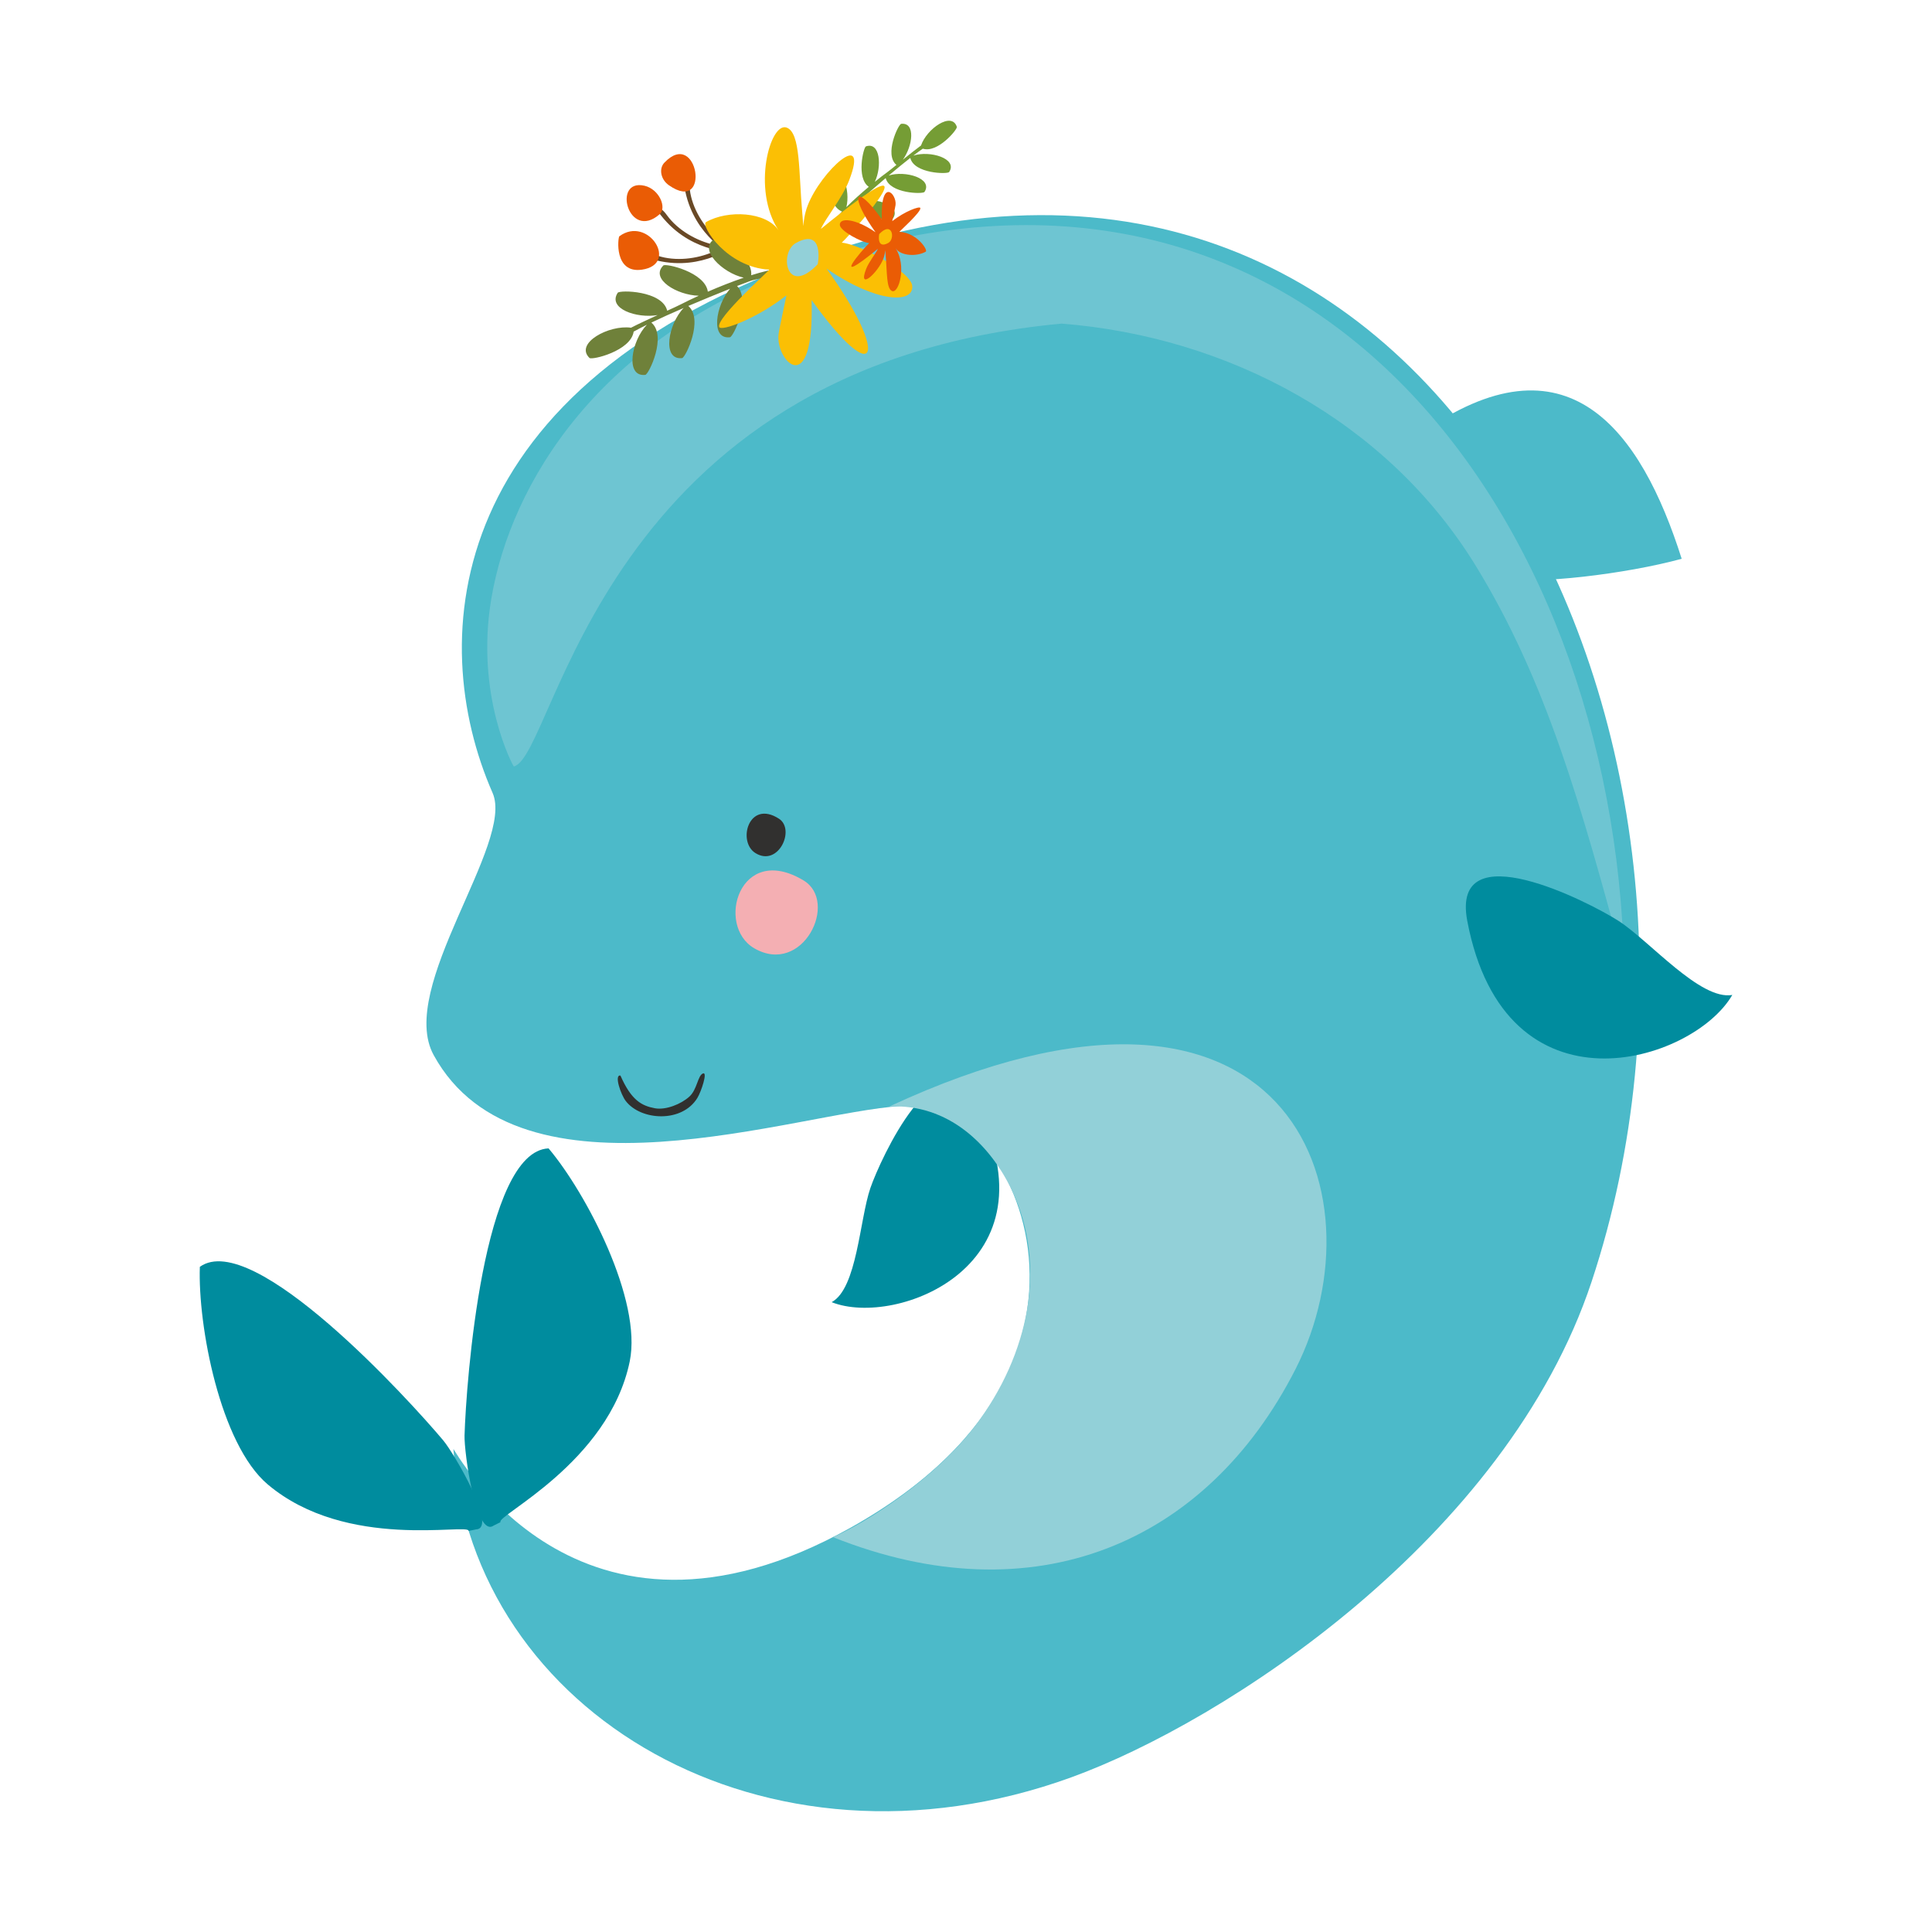 <?xml version="1.0" encoding="utf-8"?>
<!-- Generator: Adobe Illustrator 16.0.0, SVG Export Plug-In . SVG Version: 6.00 Build 0)  -->
<!DOCTYPE svg PUBLIC "-//W3C//DTD SVG 1.1//EN" "http://www.w3.org/Graphics/SVG/1.1/DTD/svg11.dtd">
<svg version="1.1" id="Layer_1" xmlns="http://www.w3.org/2000/svg" xmlns:xlink="http://www.w3.org/1999/xlink" x="0px" y="0px"
	 width="400px" height="400px" viewBox="0 0 400 400" enable-background="new 0 0 400 400" xml:space="preserve">
<g>
	<path fill-rule="evenodd" clip-rule="evenodd" fill="#4CBAC9" d="M311.062,119.745c6.777,1.318,25.503-0.885,37.114-4.053
		c-8.411-26.547-23.662-47.566-54.219-25.814C280.318,99.649,304.862,118.536,311.062,119.745z"/>
	<path fill-rule="evenodd" clip-rule="evenodd" fill="#008C9E" d="M180.205,245.966c-2.241,6.529-2.745,20.787-8.018,23.633
		c13.378,5.34,47.188-7.605,29.861-40.879C194.257,213.866,182.264,239.997,180.205,245.966z"/>
	<path fill-rule="evenodd" clip-rule="evenodd" fill="#4CBAC9" d="M169.759,52.792c-78.109,27.037-81.782,79.426-67.771,111.379
		c4.591,10.459-19.85,40.316-12.207,54.262c17.811,32.512,75.272,11.855,96.73,10.561c19.077-6.385,53.818,51.387-10.367,87.277
		c-56.961,31.855-82.319-16.908-82.27-16.248c3.92,54.609,64.512,90.941,127.882,67.971
		c31.706-11.488,90.127-49.469,107.769-102.633C366.157,154.929,299.098,8.022,169.759,52.792z"/>
	<path fill-rule="evenodd" clip-rule="evenodd" fill="#008C9E" d="M97.034,316.962c0.066-1.695-25.234,4.201-41.61-9.635
		c-9.875-8.354-14.474-32.918-14.048-45.043c11.021-7.924,43.352,27.533,50.415,35.961c2.158,2.572,11.339,18.162,6.803,18.395
		L97.034,316.962z"/>
	<path fill-rule="evenodd" clip-rule="evenodd" fill="#008C9E" d="M103.625,315.146c-1.096-1.285,22.438-12.293,26.756-33.293
		c2.598-12.668-8.981-34.828-16.806-44.092c-13.556,0.588-17.063,48.441-17.397,59.434c-0.104,3.361,2.319,21.281,6.025,18.658
		L103.625,315.146z"/>
	<path fill-rule="evenodd" clip-rule="evenodd" fill="#31302F" d="M156.422,176.632c4.735,2.91,8.304-4.906,4.847-7.131
		C155.012,165.474,152.588,174.278,156.422,176.632z"/>
	<path fill-rule="evenodd" clip-rule="evenodd" fill="#F4AFB3" d="M156.182,196.345c10.037,5.777,17.53-9.631,10.194-14.057
		C153.119,174.298,148.073,191.667,156.182,196.345z"/>
	<path fill-rule="evenodd" clip-rule="evenodd" fill="#92D0D8" d="M184.113,229.093c82.633-38.406,102.703,17.824,84.118,54.355
		c-18.436,36.227-54.269,51.387-95.779,34.799c6.786-2.914,21.136-12.045,29.468-23.07c11.161-14.756,14.92-33.311,7.601-48.699
		C205.033,237.024,196.382,228.481,184.113,229.093z"/>
	<path fill-rule="evenodd" clip-rule="evenodd" fill="#31302F" d="M145.554,222.245c-1.112,0.404-1.187,3.32-2.837,4.805
		c-1.724,1.555-4.858,2.813-7.112,2.406c-2.771-0.512-4.9-1.654-7.15-6.773c-1.348-0.24,0.074,3.945,1.112,5.281
		c3.127,4.049,11.629,4.57,14.817-0.648C145.178,226.017,146.559,221.872,145.554,222.245z"/>
	<path fill-rule="evenodd" clip-rule="evenodd" fill="#6EC5D2" d="M106.38,158.688c8.791-2.164,17.637-82.754,113.409-91.688
		c34.473,2.709,67.291,20.141,85.677,50.021c14.771,24.027,21.976,50.047,30.792,82.701
		c-2.067-93.125-65.761-180.826-169.637-144.867c-42.698,14.779-60.869,45.377-64.881,68.99
		C98.299,144.044,106.281,158.708,106.38,158.688z"/>
	<path fill-rule="evenodd" clip-rule="evenodd" fill="#694926" d="M141.568,37.735c0.633,5.23,2.928,8.828,5.115,11.203
		c0.757,0.814,1.477,1.477,2.093,1.955c-0.265-0.063-0.542-0.127-0.852-0.193c-3.685-0.811-7.563-3.02-9.81-6.104
		c-1.662-2.301-2.271-1.357-1.865-0.795c3.064,4.285,6.812,6.332,9.872,7.361c0.859,0.289,1.658,0.504,2.34,0.637
		c-0.223,0.09-0.467,0.189-0.728,0.311c-3.453,1.525-7.882,2.029-11.513,0.855c-2.7-0.869-2.639,0.248-1.977,0.467
		c5.004,1.65,9.229,1.088,12.307,0.121c1.575-0.502,2.796-1.088,3.531-1.547h0.207c4.81,1.473,8.875,0.918,11.853-0.025
		c4.647-1.48,6.219-3.672,1.187-1.447c-3.462,1.521-7.887,2.031-11.521,0.859c-0.715-0.223-1.229-0.314-1.596-0.33
		c-0.344-0.4-0.897-0.959-1.725-1.666c-2.837-2.49-5.178-6.281-5.657-10.066C142.469,36.515,141.481,37.048,141.568,37.735z"/>
	<path fill-rule="evenodd" clip-rule="evenodd" fill="#EA5C05" d="M137.544,33.687c-1.149,1.217-0.786,3.457,0.942,4.664
		C147.295,44.513,144.521,26.351,137.544,33.687z"/>
	<path fill-rule="evenodd" clip-rule="evenodd" fill="#EA5C05" d="M136.543,44.38c1.58-1.363-0.041-5.201-3.098-5.922
		C126.676,36.884,130.068,49.979,136.543,44.38z"/>
	<path fill-rule="evenodd" clip-rule="evenodd" fill="#EA5C05" d="M132.9,55.831c7.767-1.115,1.262-11.285-4.669-6.914
		C127.934,49.132,127.069,56.671,132.9,55.831z"/>
	<path fill-rule="evenodd" clip-rule="evenodd" fill="#6F813A" d="M167.981,54.575c-0.157,0.215-4.673,0.434-9.214,1.504
		c-1.001,0.236-2.093,0.547-3.242,0.906c0.422-4.035-6.939-7.869-7.551-7.518c-3.557,2.066,1.584,7.047,6.004,8.025
		c-2.423,0.828-5.004,1.846-7.427,2.9c-0.555-4.049-8.718-5.918-9.214-5.426c-2.812,2.787,2.854,6.162,7.328,6.26
		c-1.365,0.625-2.646,1.242-3.792,1.828c-0.55,0.281-1.534,0.736-2.738,1.279c-0.996-4.182-9.846-4.322-10.247-3.711
		c-2.13,3.26,3.892,5.359,8.267,4.611c-1.853,0.848-3.888,1.783-5.509,2.617c-4.549-0.645-11.735,3.215-8.602,6.262
		c0.505,0.492,8.564-1.439,9.147-5.451c0.766-0.43,1.696-0.908,2.746-1.43c-3.2,3.271-4.573,10.871-0.339,10.383
		c0.728-0.086,4.549-8.068,1.257-10.826c1.985-0.955,4.301-1.996,6.691-3.023c-3.196,3.268-4.565,10.861-0.327,10.377
		c0.716-0.088,4.512-8.002,1.286-10.799c3.011-1.281,6.063-2.533,8.644-3.555c-2.97,3.428-4.119,10.516-0.029,10.039
		c0.707-0.074,4.367-7.674,1.48-10.611c1.009-0.389,1.919-0.736,2.676-1.016c2.191-0.811,12.654-2.268,12.708-3.152
		C168.005,54.757,168.064,54.446,167.981,54.575z"/>
	<path fill-rule="evenodd" clip-rule="evenodd" fill="#759D35" d="M168.27,51.685c0.215-0.033,1.952-3.127,4.289-5.936
		c0.524-0.623,1.12-1.285,1.773-1.959c-2.978-1.121-3.097-7.643-2.634-7.945c2.696-1.773,4.396,3.582,3.535,7.035
		c1.427-1.418,3.053-2.875,4.641-4.201c-2.646-1.809-1.104-8.201-0.583-8.375c2.948-1,3.329,4.16,1.832,7.344
		c0.913-0.752,1.794-1.434,2.613-2.025c0.396-0.289,1.059-0.828,1.86-1.477c-2.593-2.162,0.414-8.439,0.98-8.506
		c3.04-0.348,2.395,4.611,0.348,7.426c1.244-1.004,2.609-2.1,3.768-2.951c1.137-3.416,6.372-7.117,7.41-3.846
		c0.165,0.52-4.012,5.508-7.038,4.512c-0.566,0.383-1.232,0.871-1.961,1.434c3.412-1.107,9.239,0.596,7.411,3.4
		c-0.314,0.479-7.266,0.363-8.048-2.92c-1.364,1.066-2.911,2.332-4.475,3.646c3.42-1.1,9.239,0.596,7.415,3.4
		c-0.31,0.479-7.212,0.367-8.035-2.871c-1.96,1.664-3.912,3.367-5.537,4.822c3.453-0.885,8.837,0.795,7.067,3.498
		c-0.302,0.473-6.923,0.373-7.973-2.67c-0.629,0.563-1.188,1.082-1.654,1.514c-1.34,1.256-6.025,8.096-6.666,7.824
		C168.403,51.774,168.159,51.704,168.27,51.685z"/>
	<path fill-rule="evenodd" clip-rule="evenodd" fill="#FBBF04" d="M161.191,47.681c-5.608-8.453-1.729-22.637,1.724-21.248
		c2.87,1.15,2.424,9.242,3.188,17.684c0.472,5.119-0.231,1.928,1.121-1.572c2.774-7.178,12.853-16.26,8.572-5.178
		c-1.381,3.6-4.954,7.941-5.839,10.029c24.722-20.145,7.758-0.496,4.317,2.85c3.614,0.264,14.449,5.971,14.603,9.039
		c0.178,3.648-7.548,3.354-17.741-3.664c13.113,18.164,10.517,25.459-3.105,6.494c0.595,21.016-7.519,12.588-6.84,7.088
		c0.148-1.221,1.646-7.99,1.637-8.057c-6.285,4.93-13.514,7.502-13.919,6.563c-0.782-1.799,10.599-11.881,10.354-11.885
		c-8.767-0.443-14.292-9.143-13.08-9.846C150.662,43.405,158.626,43.823,161.191,47.681z"/>
	<path fill-rule="evenodd" clip-rule="evenodd" fill="#92D0D8" d="M169.28,54.735c0.091-0.09,1.431-7.725-4.508-4.416
		C161.265,52.271,162.737,61.534,169.28,54.735z"/>
	<path fill-rule="evenodd" clip-rule="evenodd" fill="#EA5C05" d="M185.416,51.394c2.332,3.527,0.716,9.438-0.728,8.859
		c-1.191-0.48-1.001-3.855-1.327-7.373c-0.19-2.131,0.103-0.803-0.46,0.652c-1.157,2.998-5.359,6.777-3.581,2.158
		c0.588-1.496,2.068-3.313,2.44-4.18c-10.306,8.402-3.234,0.207-1.799-1.184c-1.51-0.107-6.025-2.49-6.084-3.768
		c-0.082-1.518,3.144-1.396,7.391,1.527c-5.463-7.576-4.388-10.613,1.294-2.709c-0.248-8.764,3.127-5.248,2.854-2.949
		c-0.066,0.504-0.687,3.324-0.687,3.357c2.622-2.051,5.629-3.135,5.807-2.74c0.322,0.748-4.421,4.949-4.317,4.957
		c3.655,0.182,5.955,3.813,5.45,4.104C189.799,53.173,186.478,53.007,185.416,51.394z"/>
	<path fill-rule="evenodd" clip-rule="evenodd" fill="#FBBF04" d="M182.042,48.454c-0.037,0.037-0.596,3.221,1.877,1.84
		C185.382,49.483,184.771,45.622,182.042,48.454z"/>
	<path fill-rule="evenodd" clip-rule="evenodd" fill="#008C9E" d="M335.101,190.663c6.533,4.221,16.905,16.482,23.551,15.334
		c-8.118,14.039-47.049,26.115-54.881-15.389C300.321,172.04,329.129,186.804,335.101,190.663z"/>
</g>
<rect x="-1495" y="-1362" fill-rule="evenodd" clip-rule="evenodd" fill="none" stroke="#00A651" stroke-width="10" stroke-miterlimit="10" width="2843" height="1848"/>
</svg>
